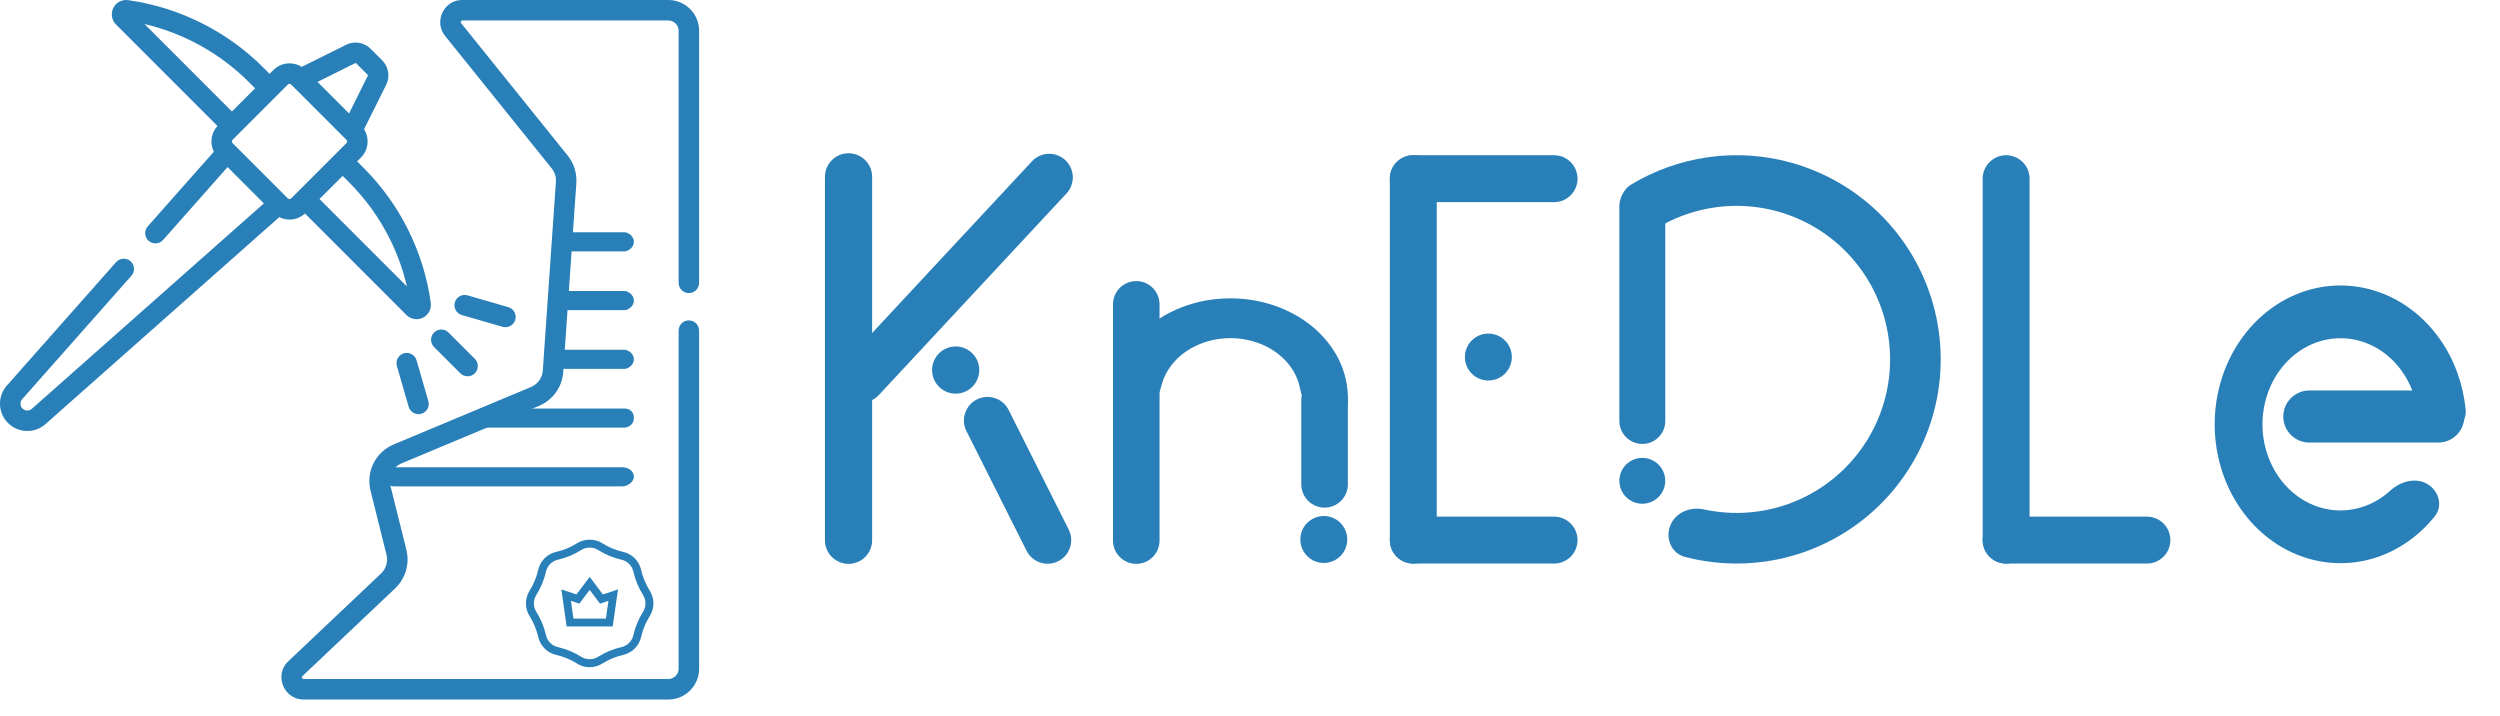 <svg width="419" height="120" viewBox="0 0 419 120" fill="none" xmlns="http://www.w3.org/2000/svg">
<g clip-path="url(#clip0)">
<path d="M249.45 63.774C251.622 63.774 253.383 62.013 253.383 59.841C253.383 57.669 251.622 55.908 249.45 55.908C247.278 55.908 245.518 57.669 245.518 59.841C245.518 62.013 247.278 63.774 249.45 63.774Z" fill="#2980B9"/>
<path d="M240.799 29.949C240.799 27.777 239.039 26.016 236.867 26.016C234.695 26.016 232.934 27.777 232.934 29.949V90.52C232.934 92.692 234.695 94.453 236.867 94.453C239.039 94.453 240.799 92.692 240.799 90.52V29.949Z" fill="#2980B9"/>
<path d="M236.867 86.587C234.695 86.587 232.934 88.348 232.934 90.52C232.934 92.692 234.695 94.453 236.867 94.453H260.462C262.634 94.453 264.395 92.692 264.395 90.52C264.395 88.348 262.634 86.587 260.462 86.587H236.867Z" fill="#2980B9"/>
<path d="M236.867 26.016C234.695 26.016 232.934 27.776 232.934 29.949C232.934 32.121 234.695 33.882 236.867 33.882H260.462C262.634 33.882 264.395 32.121 264.395 29.949C264.395 27.776 262.634 26.016 260.462 26.016H236.867Z" fill="#2980B9"/>
<path d="M340.159 29.949C340.159 27.777 338.399 26.016 336.227 26.016C334.055 26.016 332.294 27.777 332.294 29.949V90.52C332.294 92.692 334.055 94.453 336.227 94.453C338.399 94.453 340.159 92.692 340.159 90.52V29.949Z" fill="#2980B9"/>
<path d="M336.227 86.587C334.055 86.587 332.294 88.348 332.294 90.52C332.294 92.692 334.055 94.453 336.227 94.453H359.822C361.994 94.453 363.755 92.692 363.755 90.52C363.755 88.348 361.994 86.587 359.822 86.587H336.227Z" fill="#2980B9"/>
<path d="M146.17 29.641C146.17 27.457 144.399 25.686 142.215 25.686C140.031 25.686 138.261 27.457 138.261 29.641V90.549C138.261 92.733 140.031 94.504 142.215 94.504C144.399 94.504 146.17 92.733 146.17 90.549V29.641Z" fill="#2980B9"/>
<path d="M141.519 60.805C140.031 62.404 140.12 64.906 141.719 66.395C143.317 67.883 145.819 67.794 147.307 66.195L178.744 32.425C180.233 30.827 180.143 28.324 178.545 26.836C176.946 25.347 174.444 25.436 172.956 27.035L141.519 60.805Z" fill="#2980B9"/>
<path d="M169.044 68.701C168.063 66.749 165.686 65.961 163.735 66.942C161.783 67.922 160.996 70.299 161.976 72.251L172.047 92.301C173.027 94.253 175.404 95.04 177.355 94.06C179.307 93.079 180.094 90.702 179.114 88.75L169.044 68.701Z" fill="#2980B9"/>
<path d="M160.17 65.977C162.354 65.977 164.125 64.206 164.125 62.022C164.125 59.838 162.354 58.067 160.17 58.067C157.986 58.067 156.216 59.838 156.216 62.022C156.216 64.206 157.986 65.977 160.17 65.977Z" fill="#2980B9"/>
<path d="M275.249 76.739C273.126 76.739 271.405 78.46 271.405 80.584C271.405 82.707 273.126 84.428 275.249 84.428C277.372 84.428 279.093 82.707 279.093 80.584C279.093 78.46 277.372 76.739 275.249 76.739Z" fill="#2980B9"/>
<path d="M387.04 65.445C384.631 65.445 382.677 67.399 382.677 69.809C382.677 72.219 384.631 74.173 387.04 74.173H408.657C411.067 74.173 413.02 72.219 413.02 69.809C413.02 67.399 411.067 65.445 408.657 65.445H387.04Z" fill="#2980B9"/>
<path d="M271.405 70.553C271.405 72.678 273.128 74.402 275.253 74.402C277.378 74.402 279.101 72.678 279.101 70.553V34.538C279.101 32.412 277.378 30.689 275.253 30.689C273.128 30.689 271.405 32.412 271.405 34.538V70.553Z" fill="#2980B9"/>
<path d="M272.538 36.66C271.092 34.817 271.401 32.124 273.407 30.916C277.311 28.566 281.658 27.012 286.195 26.362C292.138 25.51 298.2 26.237 303.773 28.47C309.345 30.702 314.234 34.362 317.946 39.082C321.655 43.802 324.06 49.415 324.915 55.358C325.77 61.301 325.048 67.365 322.818 72.94C320.589 78.515 316.933 83.405 312.216 87.12C307.499 90.834 301.889 93.242 295.946 94.101C291.409 94.757 286.802 94.493 282.394 93.34C280.128 92.747 279.071 90.251 279.94 88.074C280.807 85.898 283.275 84.876 285.565 85.376C288.564 86.031 291.669 86.146 294.732 85.703C299.201 85.057 303.421 83.246 306.967 80.453C310.515 77.659 313.264 73.982 314.941 69.789C316.617 65.596 317.161 61.037 316.516 56.567C315.874 52.098 314.065 47.877 311.276 44.328C308.485 40.778 304.809 38.026 300.619 36.347C296.429 34.668 291.868 34.121 287.399 34.762C284.337 35.201 281.389 36.187 278.696 37.662C276.641 38.788 273.986 38.503 272.538 36.66Z" fill="#2980B9"/>
<path d="M407.067 81.276C408.827 82.484 409.406 84.864 408.077 86.523C405.481 89.767 402.099 92.168 398.296 93.42C393.361 95.044 388.06 94.619 383.387 92.227C378.717 89.834 375.003 85.638 372.941 80.43C370.881 75.222 370.618 69.363 372.202 63.956C373.787 58.549 377.109 53.969 381.543 51.078C385.977 48.188 391.214 47.188 396.271 48.266C401.328 49.345 405.851 52.427 408.989 56.932C411.379 60.36 412.839 64.432 413.245 68.68C413.456 70.9 411.496 72.584 409.275 72.415C407.082 72.247 405.479 70.32 405.069 68.157C404.668 66.052 403.843 64.055 402.636 62.322C400.691 59.529 397.886 57.618 394.751 56.95C391.615 56.281 388.367 56.901 385.618 58.693C382.87 60.485 380.81 63.325 379.828 66.677C378.846 70.029 379.008 73.662 380.287 76.891C381.564 80.12 383.868 82.722 386.764 84.205C389.658 85.689 392.946 85.952 396.007 84.945C397.706 84.385 399.271 83.455 400.614 82.226C402.385 80.606 405.08 79.912 407.067 81.276Z" fill="#2980B9"/>
<path d="M186.535 51.013C186.535 48.857 188.282 47.109 190.438 47.109C192.593 47.109 194.341 48.857 194.341 51.013V90.597C194.341 92.753 192.593 94.501 190.438 94.501C188.282 94.501 186.535 92.753 186.535 90.597V51.013Z" fill="#2980B9"/>
<path d="M218.098 67.042C218.098 64.886 219.845 63.138 222.001 63.138C224.156 63.138 225.904 64.886 225.904 67.042V81.175C225.904 83.33 224.156 85.078 222.001 85.078C219.845 85.078 218.098 83.33 218.098 81.175V67.042Z" fill="#2980B9"/>
<path d="M190.552 69.485C188.53 69.847 186.51 68.566 186.536 66.51C186.552 65.219 186.744 63.931 187.113 62.67C187.828 60.226 189.186 57.951 191.086 56.015C192.986 54.079 195.378 52.533 198.083 51.492C200.788 50.451 203.736 49.943 206.706 50.005C209.676 50.067 212.591 50.698 215.232 51.852C217.873 53.004 220.172 54.649 221.956 56.662C223.741 58.675 224.965 61.005 225.536 63.476C225.837 64.776 225.953 66.097 225.885 67.413C225.781 69.434 223.735 70.592 221.759 70.151C219.541 69.656 218.306 67.293 217.874 65.062C217.854 64.962 217.833 64.861 217.809 64.76C217.466 63.277 216.732 61.879 215.662 60.672C214.591 59.464 213.211 58.477 211.627 57.785C210.042 57.093 208.293 56.715 206.511 56.677C204.73 56.64 202.961 56.945 201.338 57.569C199.715 58.194 198.279 59.122 197.14 60.283C196 61.444 195.185 62.81 194.756 64.276C194.723 64.389 194.692 64.503 194.663 64.617C194.117 66.809 192.777 69.088 190.552 69.485Z" fill="#2980B9"/>
<path d="M221.869 94.351C224.041 94.351 225.801 92.59 225.801 90.418C225.801 88.245 224.041 86.484 221.869 86.484C219.697 86.484 217.936 88.245 217.936 90.418C217.936 92.59 219.697 94.351 221.869 94.351Z" fill="#2980B9"/>
<path d="M51.112 35.782L68.119 52.793C68.854 53.528 69.97 53.703 70.889 53.247C71.815 52.788 72.343 51.791 72.202 50.762C71.609 46.498 70.335 42.383 68.416 38.531C66.5 34.681 63.985 31.184 60.941 28.137L59.853 27.05L60.495 26.408C61.78 25.123 61.952 23.142 61.017 21.667L64.725 14.206C65.404 12.839 65.135 11.196 64.057 10.117L62.11 8.171C61.032 7.092 59.388 6.822 58.022 7.502L50.561 11.21C49.086 10.275 47.107 10.448 45.821 11.733L45.181 12.374L44.093 11.286C38.016 5.211 29.982 1.211 21.463 0.023C20.384 -0.128 19.336 0.475 18.918 1.49C18.546 2.392 18.753 3.42 19.442 4.105L36.449 21.117C35.344 22.308 35.139 24.035 35.837 25.425L24.763 37.939C24.135 38.649 24.201 39.734 24.911 40.363C25.619 40.989 26.704 40.928 27.335 40.215L38.141 28.004L44.225 34.089L5.336 68.516C4.884 68.917 4.195 68.896 3.767 68.468C3.34 68.041 3.319 67.352 3.72 66.9L22.031 46.208C22.659 45.498 22.593 44.413 21.883 43.784C21.173 43.155 20.088 43.221 19.459 43.932L1.148 64.623C-0.454 66.432 -0.37 69.188 1.339 70.897C3.05 72.608 5.806 72.687 7.612 71.088L46.804 36.394C47.342 36.664 47.93 36.802 48.519 36.802C49.452 36.802 50.382 36.459 51.112 35.782ZM65.343 40.062C66.608 42.603 67.567 45.27 68.206 48.021L53.545 33.359L57.425 29.479L58.512 30.565C61.294 33.349 63.591 36.544 65.343 40.062ZM59.55 10.577C59.594 10.556 59.648 10.564 59.682 10.599L61.628 12.546C61.663 12.58 61.672 12.633 61.65 12.677L58.5 19.016L53.213 13.727L59.55 10.577ZM24.22 4.027C30.785 5.566 36.887 8.938 41.665 13.715L42.752 14.803L38.872 18.683L24.22 4.027ZM38.974 23.98C38.825 23.831 38.825 23.588 38.974 23.439L48.25 14.162C48.399 14.013 48.642 14.013 48.79 14.162L58.066 23.439C58.215 23.588 58.215 23.831 58.066 23.98L48.79 33.257C48.642 33.406 48.399 33.406 48.25 33.258L38.974 23.98ZM77.15 62.564C77.821 63.234 78.908 63.234 79.578 62.564C80.249 61.893 80.249 60.806 79.578 60.135L75.174 55.73C74.502 55.059 73.416 55.059 72.745 55.73C72.075 56.4 72.075 57.487 72.745 58.158L77.15 62.564ZM84.236 54.776C85.123 55.034 86.096 54.526 86.362 53.604C86.625 52.693 86.101 51.74 85.19 51.477L78.356 49.5C77.445 49.237 76.493 49.761 76.23 50.673C75.966 51.584 76.491 52.536 77.402 52.8L84.236 54.776ZM67.689 59.215C66.778 59.478 66.253 60.431 66.517 61.342L68.493 68.176C68.758 69.097 69.729 69.606 70.62 69.349C71.531 69.085 72.056 68.133 71.792 67.222L69.816 60.387C69.552 59.476 68.6 58.951 67.689 59.215Z" fill="#2980B9"/>
<path d="M115.453 49.124C116.401 49.124 117.17 48.355 117.17 47.407V5.152C117.17 2.311 114.859 0 112.019 0H77.478C74.358 -0.034 72.671 3.673 74.596 6.022L92.461 28.217C92.975 28.855 93.227 29.656 93.17 30.474L90.973 62.098C90.888 63.329 90.128 64.389 88.99 64.865L66.007 74.474C62.942 75.755 61.301 79.025 62.105 82.248L64.779 92.982C65.061 94.115 64.71 95.317 63.862 96.12L48.3 110.847C45.903 113.121 47.548 117.238 50.844 117.237H112.018C114.859 117.237 117.17 114.926 117.17 112.085V55.413C117.17 54.465 116.401 53.696 115.453 53.696C114.504 53.696 113.735 54.465 113.735 55.413V112.085C113.735 113.032 112.965 113.802 112.018 113.802H50.844C50.642 113.823 50.503 113.463 50.661 113.342L66.222 98.615C67.969 96.962 68.693 94.485 68.112 92.151L65.437 81.417C65.047 79.852 65.844 78.264 67.332 77.643L90.315 68.033C92.658 67.053 94.224 64.87 94.4 62.336L96.596 30.712C96.713 29.028 96.195 27.377 95.136 26.062L77.271 3.868C77.14 3.736 77.3 3.416 77.479 3.435H112.019C112.966 3.435 113.736 4.205 113.736 5.152V47.407C113.736 48.355 114.504 49.124 115.453 49.124Z" fill="#2980B9"/>
<path d="M93.409 40.529C93.409 41.415 93.68 42.132 94.014 42.132H104.709C105.043 42.132 106.23 41.674 106.23 40.529C106.23 39.385 105.043 38.927 104.709 38.927H94.014C93.68 38.927 93.409 39.644 93.409 40.529Z" fill="#2980B9"/>
<path d="M93.409 50.376C93.409 51.261 93.68 51.978 94.014 51.978H104.709C105.043 51.978 106.23 51.52 106.23 50.376C106.23 49.231 105.043 48.773 104.709 48.773H94.014C93.68 48.773 93.409 49.491 93.409 50.376Z" fill="#2980B9"/>
<path d="M93.409 60.222C93.409 61.107 93.68 61.825 94.014 61.825H104.709C105.043 61.825 106.23 61.367 106.23 60.222C106.23 59.077 105.043 58.619 104.709 58.619H94.014C93.68 58.619 93.409 59.337 93.409 60.222Z" fill="#2980B9"/>
<path d="M64.561 79.914C64.561 80.799 65.191 81.517 65.968 81.517H104.315C105.092 81.517 106.23 80.83 106.23 79.914C106.23 78.769 105.092 78.311 104.315 78.311H65.968C65.191 78.311 64.561 79.029 64.561 79.914Z" fill="#2980B9"/>
<path d="M80.359 70.068C80.359 70.953 80.743 71.671 81.216 71.671H104.604C105.078 71.671 106.23 71.327 106.23 70.068C106.23 68.62 105.078 68.465 104.604 68.465H81.216C80.743 68.465 80.359 69.183 80.359 70.068Z" fill="#2980B9"/>
<path d="M98.83 96.682L96.615 99.629L94.08 98.787L94.97 104.995H102.69L103.58 98.787L101.045 99.629L98.83 96.682ZM101.549 103.683H96.11L95.684 100.703L97.097 101.174L98.83 98.87L100.562 101.174L101.975 100.703L101.549 103.683Z" fill="#2980B9"/>
<path d="M107.451 95.498C107.287 94.768 106.918 94.101 106.386 93.568C105.854 93.035 105.187 92.666 104.458 92.502C103.211 92.22 102.028 91.73 100.946 91.046C99.681 90.248 97.976 90.248 96.713 91.046C95.63 91.729 94.448 92.22 93.201 92.502C92.471 92.666 91.805 93.035 91.272 93.568C90.74 94.101 90.371 94.768 90.207 95.498C89.925 96.744 89.436 97.927 88.752 99.012C88.354 99.644 88.143 100.377 88.143 101.13C88.143 101.883 88.354 102.616 88.754 103.247C89.437 104.333 89.926 105.516 90.208 106.762C90.373 107.492 90.741 108.159 91.274 108.692C91.805 109.224 92.471 109.592 93.201 109.758C94.449 110.041 95.631 110.53 96.714 111.214C97.345 111.613 98.077 111.824 98.83 111.824C99.583 111.824 100.314 111.613 100.946 111.213C102.029 110.53 103.211 110.04 104.459 109.757C105.189 109.591 105.856 109.223 106.387 108.691C106.919 108.158 107.288 107.491 107.452 106.762C107.734 105.515 108.223 104.332 108.907 103.247C109.305 102.616 109.517 101.883 109.517 101.13C109.517 100.377 109.305 99.644 108.906 99.013C108.223 97.927 107.733 96.744 107.451 95.498ZM107.777 102.535C107.011 103.749 106.464 105.073 106.148 106.468C106.039 106.951 105.795 107.393 105.442 107.747C105.089 108.1 104.647 108.344 104.164 108.454C102.767 108.771 101.445 109.318 100.232 110.083C99.396 110.614 98.263 110.614 97.426 110.083C96.215 109.318 94.892 108.771 93.495 108.454C93.011 108.344 92.57 108.1 92.217 107.747C91.864 107.393 91.62 106.951 91.511 106.468C91.195 105.073 90.648 103.75 89.882 102.534C89.618 102.116 89.479 101.63 89.479 101.13C89.479 100.63 89.618 100.144 89.883 99.725C90.648 98.511 91.195 97.187 91.511 95.792C91.62 95.308 91.864 94.867 92.218 94.513C92.572 94.159 93.013 93.915 93.496 93.806C94.892 93.49 96.214 92.942 97.427 92.176C97.844 91.912 98.33 91.773 98.83 91.773C99.329 91.773 99.815 91.912 100.234 92.177C101.445 92.942 102.768 93.49 104.164 93.807C104.647 93.915 105.089 94.159 105.442 94.514C105.795 94.868 106.04 95.309 106.149 95.793C106.465 97.188 107.012 98.511 107.777 99.726C108.041 100.144 108.181 100.63 108.181 101.13C108.181 101.63 108.041 102.116 107.777 102.535Z" fill="#2980B9"/>
</g>
<defs>
<clipPath id="clip0">
<rect width="419" height="120" fill="white"/>
</clipPath>
</defs>
</svg>

